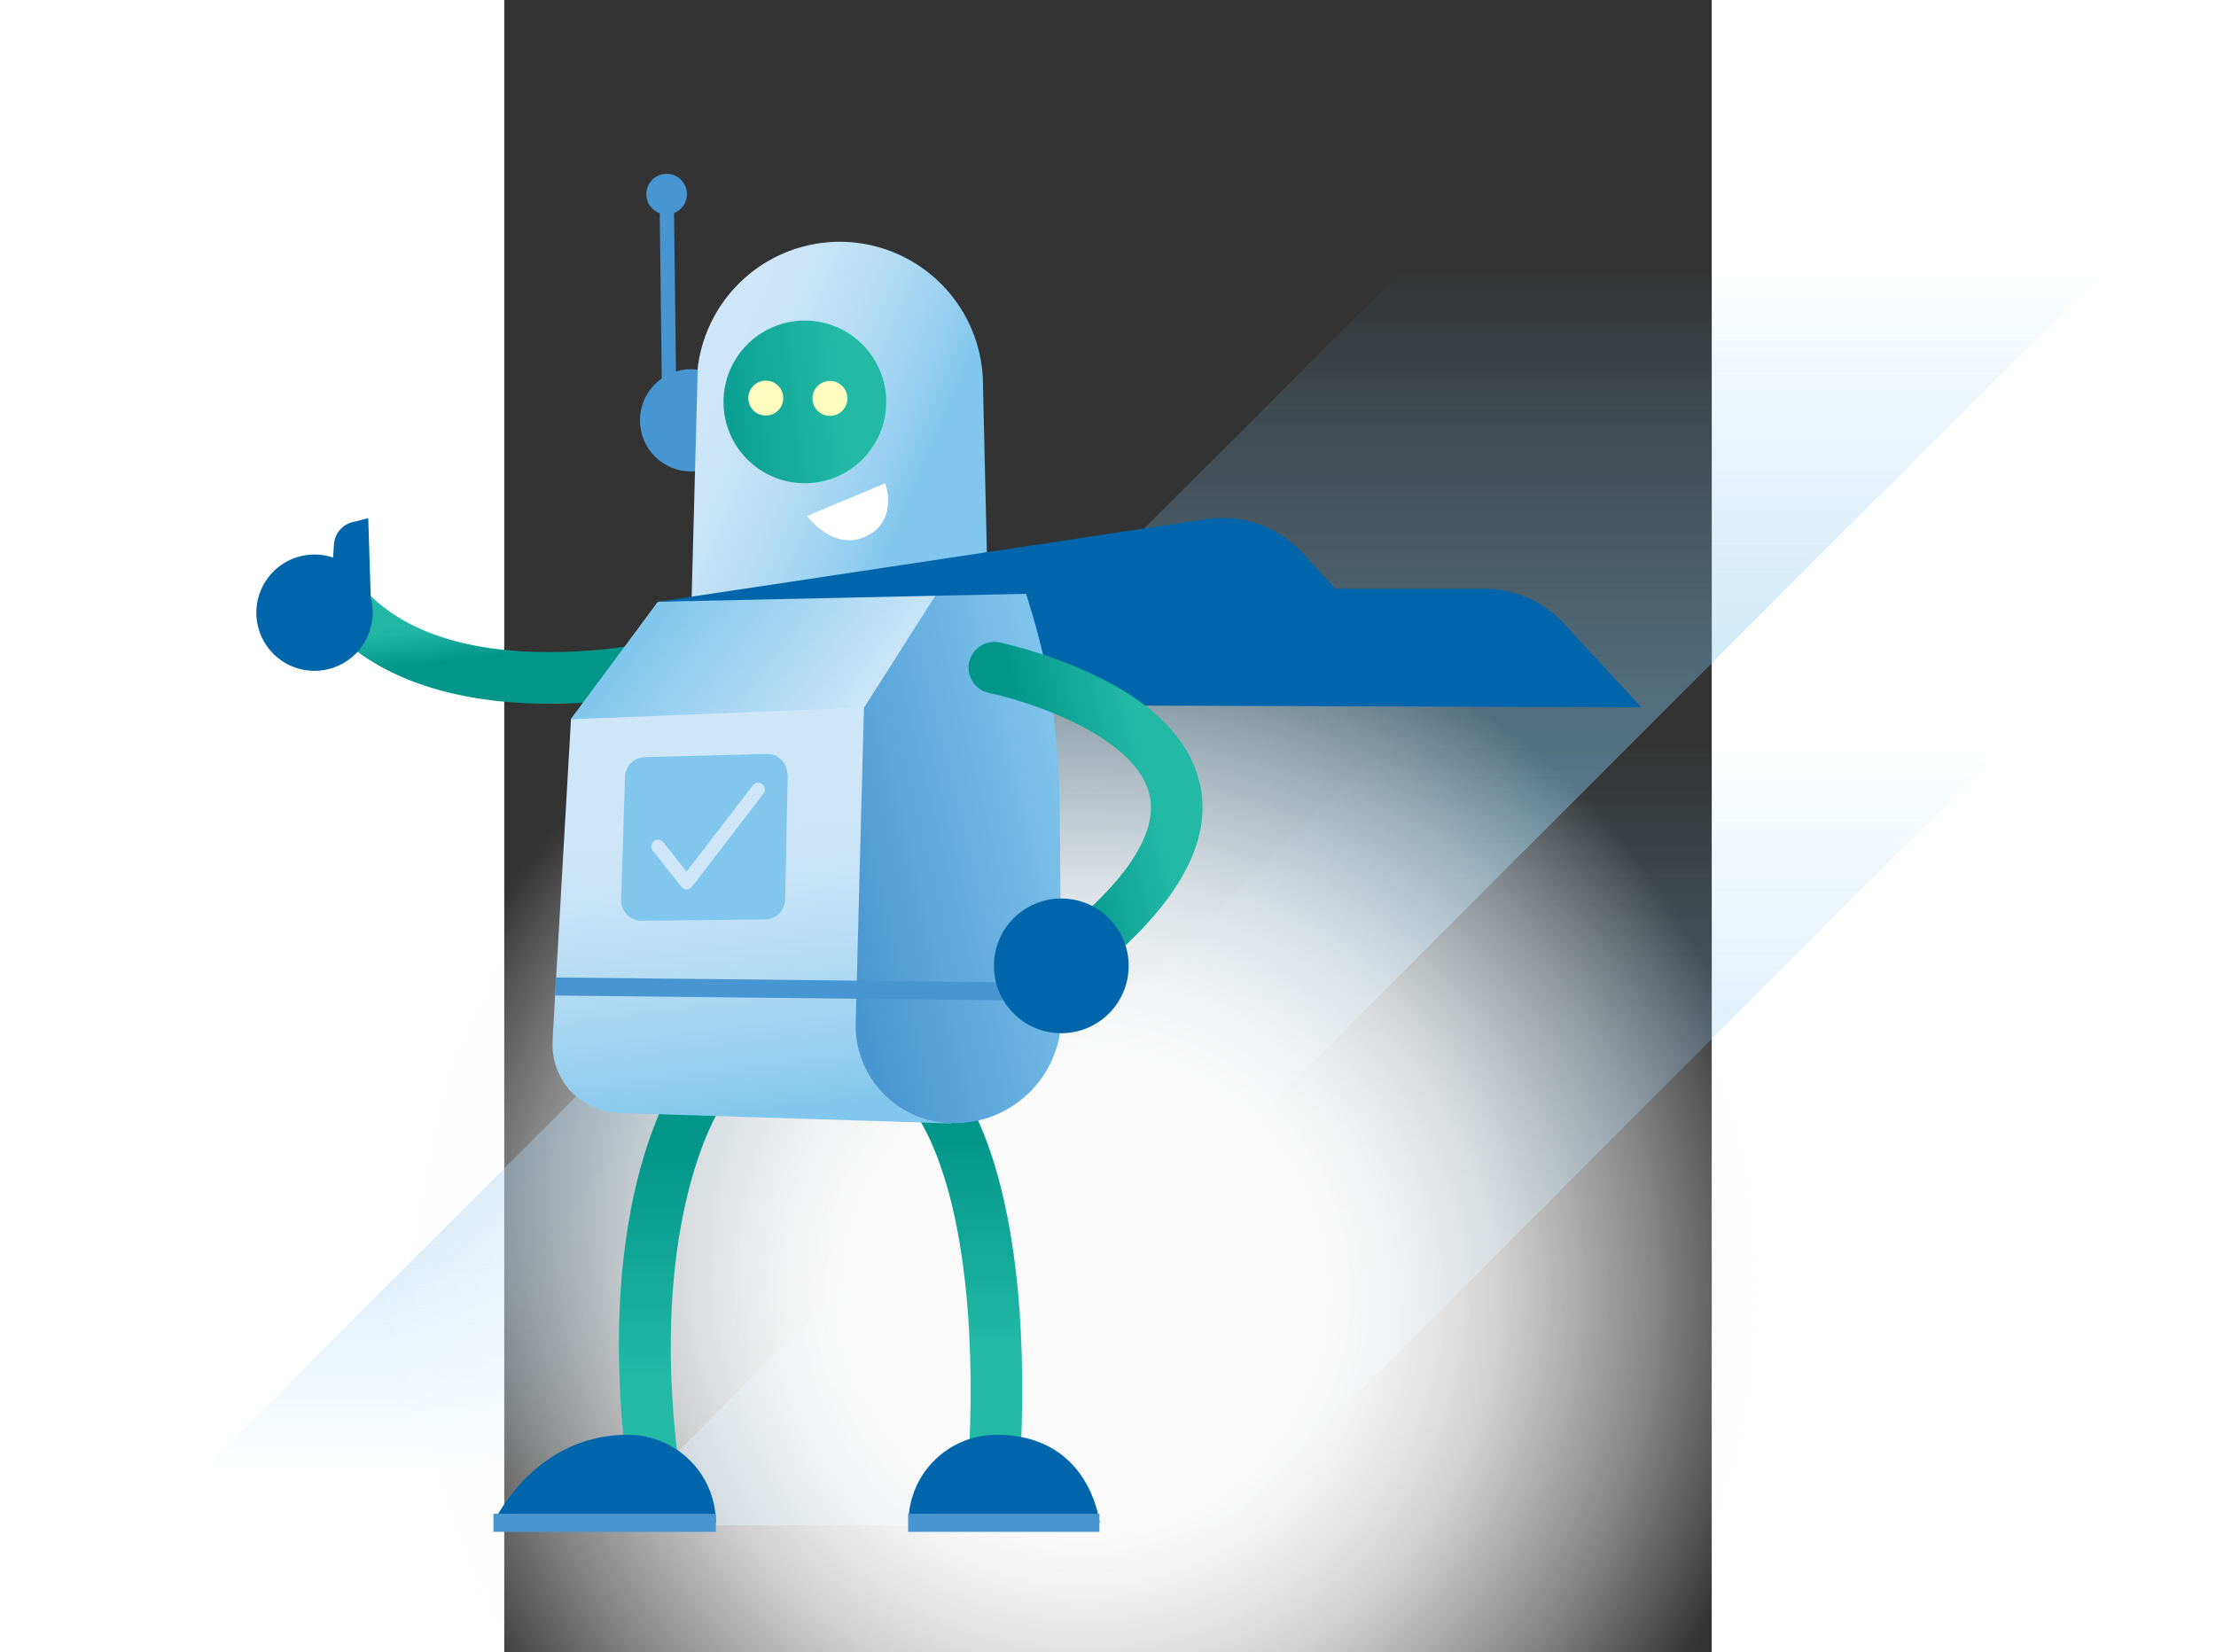 <svg id="bb2fb1cf-c125-4746-a686-00a70526930b" data-name="09b97304-1e73-4fd6-8f1f-1a730810c417"
     xmlns="http://www.w3.org/2000/svg" xmlns:xlink="http://www.w3.org/1999/xlink" width="920" height="686"
     viewBox="350 50 380 520">
    <rect x="350" y="50" width="380" height="520" fill="#333333" stroke="none"/>
    <defs>
        <linearGradient id="a78a88dc-faa4-4fc6-9604-6be1d6c11646" x1="574.65" y1="100" x2="574.65" y2="-355.2"
                        gradientTransform="matrix(1, 0, 0, -1, 0, 176)" gradientUnits="userSpaceOnUse">
            <stop offset="0.13" stop-color="#81c6ed" stop-opacity="0"/>
            <stop offset="0.19" stop-color="#81c6ed" stop-opacity="0.1"/>
            <stop offset="0.32" stop-color="#81c6ed" stop-opacity="0.27"/>
            <stop offset="0.43" stop-color="#81c6ed" stop-opacity="0.4"/>
            <stop offset="0.53" stop-color="#81c6ed" stop-opacity="0.47"/>
            <stop offset="0.6" stop-color="#81c6ed" stop-opacity="0.5"/>
            <stop offset="0.65" stop-color="#81c6ed" stop-opacity="0.47"/>
            <stop offset="0.73" stop-color="#81c6ed" stop-opacity="0.4"/>
            <stop offset="0.82" stop-color="#81c6ed" stop-opacity="0.27"/>
            <stop offset="0.91" stop-color="#81c6ed" stop-opacity="0.1"/>
            <stop offset="0.96" stop-color="#81c6ed" stop-opacity="0"/>
        </linearGradient>
        <linearGradient id="a8e2473a-bc41-421a-8112-be7c37a4553b" x1="618.3" y1="-75.7" x2="618.3" y2="-354.1"
                        gradientTransform="matrix(1, 0, 0, -1, 0, 176)" gradientUnits="userSpaceOnUse">
            <stop offset="0.12" stop-color="#81c6ed" stop-opacity="0"/>
            <stop offset="0.23" stop-color="#81c6ed" stop-opacity="0.1"/>
            <stop offset="0.47" stop-color="#81c6ed" stop-opacity="0.27"/>
            <stop offset="0.68" stop-color="#81c6ed" stop-opacity="0.4"/>
            <stop offset="0.87" stop-color="#81c6ed" stop-opacity="0.47"/>
            <stop offset="1" stop-color="#81c6ed" stop-opacity="0.5"/>
        </linearGradient>
        <radialGradient id="b1d926c1-15c4-4542-9dbf-60cf1c55dc99" cx="35.81" cy="-281" r="221.9"
                        gradientTransform="translate(568.61 176) rotate(180)" gradientUnits="userSpaceOnUse">
            <stop offset="0.34" stop-color="#fafafa"/>
            <stop offset="0.4" stop-color="#fafafa" stop-opacity="0.97"/>
            <stop offset="0.49" stop-color="#fafafa" stop-opacity="0.9"/>
            <stop offset="0.59" stop-color="#fafafa" stop-opacity="0.79"/>
            <stop offset="0.69" stop-color="#fafafa" stop-opacity="0.62"/>
            <stop offset="0.81" stop-color="#fafafa" stop-opacity="0.41"/>
            <stop offset="0.93" stop-color="#fafafa" stop-opacity="0.16"/>
            <stop offset="1" stop-color="#fafafa" stop-opacity="0"/>
        </radialGradient>
        <linearGradient id="e1600d78-ccc5-4841-a24a-12cfab13da81" x1="166.53" y1="-345.3" x2="166.53" y2="-213.2"
                        gradientTransform="translate(568.61 176) rotate(180)" gradientUnits="userSpaceOnUse">
            <stop offset="0.28" stop-color="#22b9a5"/>
            <stop offset="0.84" stop-color="#02958a"/>
        </linearGradient>
        <linearGradient id="a485f572-4980-427c-9654-8094cf0dabb8" x1="404.58" y1="-331.9" x2="404.58" y2="-209.8"
                        gradientTransform="matrix(1, 0, 0, -1, 90.52, 176)"
                        xlink:href="#e1600d78-ccc5-4841-a24a-12cfab13da81"/>
        <linearGradient id="e41fbd7d-c912-4299-b71a-e1073dfff783" x1="-258.34" y1="-38.18" x2="-356.94" y2="-95.11"
                        gradientTransform="translate(150.95 165.71) rotate(173.09)" gradientUnits="userSpaceOnUse">
            <stop offset="0.05" stop-color="#cee6f7"/>
            <stop offset="0.17" stop-color="#c7e3f6"/>
            <stop offset="0.34" stop-color="#b5dcf4"/>
            <stop offset="0.54" stop-color="#97cff0"/>
            <stop offset="0.66" stop-color="#81c6ed"/>
        </linearGradient>
        <linearGradient id="b721a70f-534d-4b23-8748-835f10218f75" x1="-186.18" y1="-78.71" x2="-186.18" y2="-123.09"
                        gradientTransform="translate(150.95 165.71) rotate(173.09)" gradientUnits="userSpaceOnUse">
            <stop offset="0.28" stop-color="#22b9a5"/>
            <stop offset="0.55" stop-color="#1fb6a3"/>
            <stop offset="0.79" stop-color="#02958a"/>
        </linearGradient>
        <linearGradient id="b139383b-e80b-40ef-bc25-20a5199c5378" x1="-256.76" y1="-94.08" x2="-256.76" y2="-268.34"
                        gradientTransform="translate(150.95 165.71) rotate(173.09)" gradientUnits="userSpaceOnUse">
            <stop offset="0.48" stop-color="#cee6f7"/>
            <stop offset="0.58" stop-color="#c7e3f6"/>
            <stop offset="0.72" stop-color="#b5dcf4"/>
            <stop offset="0.89" stop-color="#97cff0"/>
            <stop offset="1" stop-color="#81c6ed"/>
        </linearGradient>
        <linearGradient id="a19fd80f-42e9-442e-be9c-3235cef0e8af" x1="-477.98" y1="-529.67" x2="-564.38" y2="-529.67"
                        gradientTransform="matrix(-0.97, 0.24, -0.24, -0.97, -139.13, -69.81)"
                        gradientUnits="userSpaceOnUse">
            <stop offset="0" stop-color="#4896d1"/>
            <stop offset="1" stop-color="#81c6ed"/>
        </linearGradient>
        <linearGradient id="a88e7098-bb26-42fc-a158-b1bfb318b284" x1="-327.14" y1="-46.17" x2="-235.75" y2="-46.17"
                        gradientTransform="translate(150.95 165.71) rotate(173.09)"
                        xlink:href="#e1600d78-ccc5-4841-a24a-12cfab13da81"/>
        <linearGradient id="a153c65f-4dc0-4108-a7f6-50db364352f0" x1="-292.97" y1="-150.38" x2="-242.34" y2="-99.75"
                        gradientTransform="translate(150.95 165.71) rotate(173.09)" gradientUnits="userSpaceOnUse">
            <stop offset="0" stop-color="#cee6f7"/>
            <stop offset="1" stop-color="#81c6ed"/>
        </linearGradient>
        <linearGradient id="a4e49d6c-2cf1-49d0-b636-024977e38ed2" x1="-602.27" y1="-523.24" x2="-538.08" y2="-523.24"
                        gradientTransform="matrix(-0.97, 0.24, -0.24, -0.97, -139.13, -69.81)"
                        xlink:href="#e1600d78-ccc5-4841-a24a-12cfab13da81"/>
    </defs>
    <title>success_01</title>
    <polygon points="912.8 76 457.5 531.2 236.5 531.2 690.5 77.2 912.8 76"
             fill="url(#a78a88dc-faa4-4fc6-9604-6be1d6c11646)"/>
    <polygon points="855.1 251.7 577.1 530.1 381.5 530.1 658.6 252.5 855.1 251.7"
             fill="url(#a8e2473a-bc41-421a-8112-be7c37a4553b)"/>
    <circle cx="532.8" cy="457" r="221.9" fill="url(#b1d926c1-15c4-4542-9dbf-60cf1c55dc99)"/>
    <circle cx="408.8" cy="182.3" r="16.1" fill="#4896d1"/>
    <rect x="399.29" y="113.5" width="4.5" height="65.3" transform="translate(-1.76 4.93) rotate(-0.7)" fill="#4896d1"/>
    <circle cx="401.1" cy="111.1" r="6.4" fill="#4896d1"/>
    <path d="M389.9,521.3c-13.7-90,13.6-130.5,14.8-132.1l13.3,9.3-6.6-4.6,6.7,4.6c-.2.4-24.7,37.6-12.1,120.5Z"
          fill="url(#e1600d78-ccc5-4841-a24a-12cfab13da81)"/>
    <path
        d="M512.5,507.9l-16.2-.8c2.1-44.8-3.2-72.3-8.1-87.4-5.2-16.2-11-22.1-11-22.1l.1.1,10.9-11.9C491.2,388.4,516.9,414.8,512.5,507.9Z"
        fill="url(#a485f572-4980-427c-9654-8094cf0dabb8)"/>
    <path d="M502.2,237.6l-1.6-68.8a45.13,45.13,0,0,0-45.2-42.7h0a45.09,45.09,0,0,0-44.5,39.6l-2,75Z"
          fill="url(#e41fbd7d-c912-4299-b71a-e1073dfff783)"/>
    <path
        d="M364.3,271.5c-23.5,0-52.1-4.9-70.4-25.3l12-10.8c28.4,31.5,93.7,16.1,94.4,16l3.8,15.7A186.28,186.28,0,0,1,364.3,271.5Z"
        fill="url(#b721a70f-534d-4b23-8748-835f10218f75)"/>
    <path d="M398.4,239.4l88.6-4.1,3.6,168.3L386,400.3a21.48,21.48,0,0,1-20.8-22.2v-.7l5.8-101Z"
          fill="url(#b139383b-e80b-40ef-bc25-20a5199c5378)"/>
    <path
        d="M514.3,236.9,487,235.3l-23.8,37.4-2.6,98.9a30.81,30.81,0,0,0,29.9,31.9h.1a33.65,33.65,0,0,0,34.7-32.6v-1.3l-.5-67.1C523.8,259.2,514.3,236.9,514.3,236.9Z"
        fill="url(#a19fd80f-42e9-442e-be9c-3235cef0e8af)"/>
    <line x1="366.1" y1="360.5" x2="525.2" y2="362.2" fill="none" stroke="#4896d1" stroke-miterlimit="10"
          stroke-width="5.69"/>
    <path
        d="M439.2,293.9l-.8,39.2a6.42,6.42,0,0,1-6.4,6.3l-38.7.4a6.4,6.4,0,0,1-6.5-6.4v-.3l1.2-38.6a6.39,6.39,0,0,1,6.3-6.2l38.2-1a6.4,6.4,0,0,1,6.6,6.3A.37.37,0,0,1,439.2,293.9Z"
        fill="#81c6ed"/>
    <circle cx="444.6" cy="176.5" r="25.6" fill="url(#a88e7098-bb26-42fc-a158-b1bfb318b284)"/>
    <path
        d="M307.39,249.3a18.26,18.26,0,0,0,1.21-6.5,18.5,18.5,0,0,0-.61-4.61l-.79-25.09-4.8,1.2a7.78,7.78,0,0,0-6,7.2l-.27,4a18.3,18.3,0,1,0,11.22,23.95S307.38,249.33,307.39,249.3Z"
        fill="#0065ab"/>
    <path d="M388.9,501.6a27.7,27.7,0,0,1,27.7,27.7h-70S359.1,501.6,388.9,501.6Z" fill="#0065ab"/>
    <path d="M504.9,501.6a27.7,27.7,0,0,0-27.7,27.7h60.2C537.3,529.3,534.6,501.6,504.9,501.6Z" fill="#0065ab"/>
    <line x1="477.1" y1="529.3" x2="537.3" y2="529.3" fill="none" stroke="#4896d1" stroke-miterlimit="10"
          stroke-width="5.69"/>
    <line x1="416.6" y1="529.3" x2="346.6" y2="529.3" fill="none" stroke="#4896d1" stroke-miterlimit="10"
          stroke-width="5.69"/>
    <circle cx="452.5" cy="175.4" r="5.5" fill="#fffcc0"/>
    <circle cx="432.3" cy="175.3" r="5.5" fill="#fffcc0"/>
    <polygon points="463.2 272.7 370.9 276.4 398.4 239.4 487 235.3 463.2 272.7"
             fill="url(#a153c65f-4dc0-4108-a7f6-50db364352f0)"/>
    <polyline points="429.9 298.5 407.4 327.8 398.4 316.4" fill="none" stroke="#cee6f7" stroke-linecap="round"
              stroke-linejoin="round" stroke-width="4.25"/>
    <path d="M445.3,212.4l24.6-10.3s4,10.9-4.9,16.1C454.2,224.6,445.3,212.4,445.3,212.4Z" fill="#fff"/>
    <path
        d="M398.4,239.4l172.5-26A34.22,34.22,0,0,1,601.1,224l10.5,11.3h46.8a34.3,34.3,0,0,1,25.1,11l24.3,26.3L522.4,272c-1.6-15.3-8.2-35.1-8.2-35.1Z"
        fill="#0065ab"/>
    <path
        d="M525.3,362a8.05,8.05,0,0,1-4.9-14.5c24.2-18.3,35.5-34.6,32.7-47.2-4.2-18.6-38-29.6-50.6-32.2a8.12,8.12,0,0,1,3.3-15.9,145.47,145.47,0,0,1,27.8,9.3c20.3,9.2,32.1,21.1,35.3,35.2,4.4,19.5-8.6,40.9-38.7,63.7A8.2,8.2,0,0,1,525.3,362Z"
        fill="url(#a4e49d6c-2cf1-49d0-b636-024977e38ed2)"/>
    <circle cx="525.3" cy="354" r="21.2" fill="#0065ab"/>
    <rect width="920" height="686" fill="none"/>
</svg>
